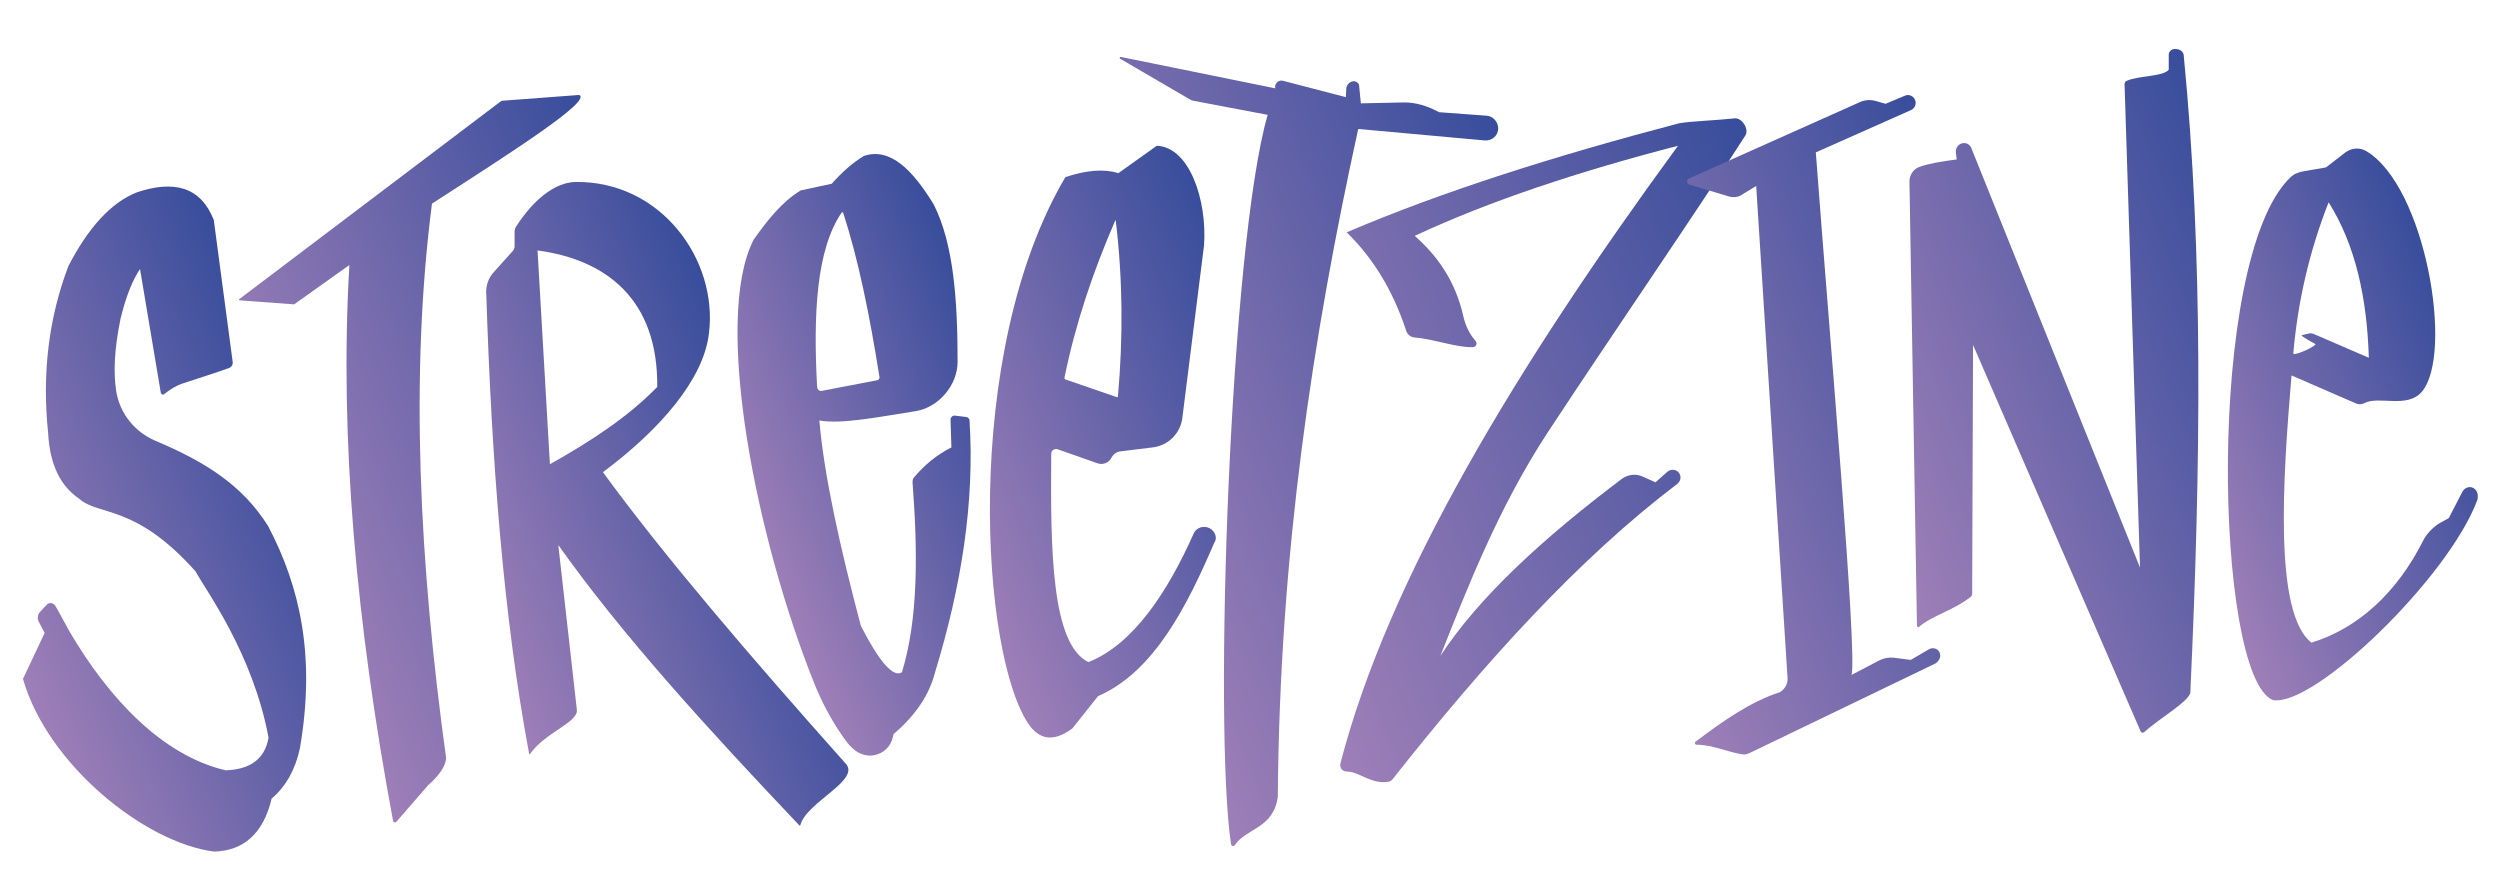 <?xml version="1.0" encoding="utf-8"?>
<!-- Generator: Adobe Illustrator 24.0.0, SVG Export Plug-In . SVG Version: 6.00 Build 0)  -->
<svg version="1.1" id="Calque_2_1_" xmlns="http://www.w3.org/2000/svg" xmlns:xlink="http://www.w3.org/1999/xlink" x="0px"
	 y="0px" viewBox="0 0 566 201.3" style="enable-background:new 0 0 566 201.3;" xml:space="preserve">
<style type="text/css">
	.st0{fill:url(#SVGID_1_);}
	.st1{fill:url(#SVGID_2_);}
	.st2{fill:url(#SVGID_3_);}
	.st3{fill:url(#SVGID_4_);}
	.st4{fill:url(#SVGID_5_);}
	.st5{fill:url(#SVGID_6_);}
	.st6{fill:url(#SVGID_7_);}
	.st7{fill:url(#SVGID_8_);}
	.st8{fill:url(#SVGID_9_);}
	.st9{fill:url(#SVGID_10_);}
</style>
<g>
	<linearGradient id="SVGID_1_" gradientUnits="userSpaceOnUse" x1="62.496" y1="120.303" x2="155.972" y2="82.537">
		<stop  offset="0" style="stop-color:#9E7FB8"/>
		<stop  offset="1" style="stop-color:#384D9C"/>
	</linearGradient>
	<path class="st0" d="M54.2,67.7L113.3,23c0.2-0.1,0.3-0.2,0.5-0.2l17.3-1.3c3.2,1.2-15.8,13.3-33.3,24.6
		c-5,38.9-2.9,81.2,3.2,125.5c-0.1,1.9-1.6,4-4.1,6.2l-7.2,8.3c-0.2,0.2-0.6,0.1-0.7-0.2C80.7,141.4,76.8,99.2,79.1,60l-12.5,8.9
		h-0.1L54.3,68C54.1,68,54,67.8,54.2,67.7z"/>
	<linearGradient id="SVGID_2_" gradientUnits="userSpaceOnUse" x1="168.192" y1="114.736" x2="229.211" y2="90.083">
		<stop  offset="0" style="stop-color:#9E7FB8"/>
		<stop  offset="1" style="stop-color:#384D9C"/>
	</linearGradient>
	<path class="st1" d="M215.4,101.3c-3.4,1.7-6.1,4-8.4,6.7c-0.3,0.3-0.4,0.7-0.4,1.2c1.2,15.9,1.3,30.9-2.4,43
		c-2,1.3-5.2-2.5-9.3-10.5c-4.6-17.4-8.3-33.7-9.4-46.5c5,0.9,13.4-0.8,21.7-2.1c5.3-0.8,9.6-5.9,9.6-11.2c0-13.9-0.9-26.7-5.4-35.6
		c-4.7-7.7-9.8-13-15.8-11c-2.5,1.5-4.9,3.6-7.3,6.3l-7,1.5c-4.3,2.6-7.6,6.8-10.7,11.2c-9.3,18.3,0.7,68.1,13.9,100.8
		c1.6,3.9,3.6,7.7,6,11.2c0.9,1.3,1.6,2.3,2.4,3c1.5,1.5,3.7,2.2,5.7,1.5c2.1-0.7,3.3-2.3,3.7-4.6c5.4-4.6,8.2-9.3,9.4-14
		c5.9-19.3,9-38.4,7.8-57c0-0.4-0.4-0.8-0.8-0.8l-2.5-0.3c-0.5-0.1-1,0.4-1,0.9L215.4,101.3z M190.9,48.2c3.4,10.4,6,23.2,8.2,37.1
		c0.1,0.4-0.2,0.8-0.6,0.8L186,88.5c-0.5,0.1-0.9-0.3-1-0.8c-0.9-16.4-0.2-31.1,5.5-39.5C190.6,48,190.9,48,190.9,48.2z"/>
	<linearGradient id="SVGID_3_" gradientUnits="userSpaceOnUse" x1="-2.321" y1="135.671" x2="71.109" y2="106.004">
		<stop  offset="0" style="stop-color:#9E7FB8"/>
		<stop  offset="1" style="stop-color:#384D9C"/>
	</linearGradient>
	<path class="st2" d="M12.8,137.6l-0.4-0.6c-0.7-0.7-1.4-0.6-2,0.1L9,138.6c-0.5,0.6-0.6,1.5-0.2,2.2l1.3,2.5l-4.9,10.4
		c5.5,19.3,27.5,37.1,43.3,39.1c6.6-0.2,11.1-4,13-12c3.3-2.8,5.4-6.7,6.4-11.4c3.6-20.9,0-36.6-7.2-50.3
		c-5.8-9.2-14.1-14.5-25.5-19.3c-4.7-2-8.1-6.2-8.9-11.3c-0.6-4-0.5-9.1,1-16.4c1.3-5.3,2.8-8.8,4.4-11.2l4.7,28
		c0.1,0.4,0.5,0.6,0.8,0.3c0.9-0.7,2.4-1.8,4.2-2.4c2.2-0.7,8.3-2.7,10.5-3.5c0.5-0.2,0.8-0.7,0.8-1.2l-4.3-32.3
		c-3-7.6-9.1-9-17.3-6.3c-6,2.3-11.2,8.2-15.6,16.7C11,72,9.5,84.6,10.9,98.1c0.4,7.3,2.9,12,7,14.8c4.5,4,12.7,1.1,26.4,16.5
		c2.3,4.3,12.9,18.4,16.5,37.6c-0.8,4.7-4,7.2-9.7,7.4c-14.2-3.3-26.4-16.1-35.4-31.5L12.8,137.6z"/>
	<linearGradient id="SVGID_4_" gradientUnits="userSpaceOnUse" x1="212.434" y1="114.687" x2="287.927" y2="84.186">
		<stop  offset="0" style="stop-color:#9E7FB8"/>
		<stop  offset="1" style="stop-color:#384D9C"/>
	</linearGradient>
	<path class="st3" d="M273.9,119.6L273.9,119.6c-1.4-0.7-3.1-0.2-3.7,1.3c-5.8,13-13.6,25-23.8,29c-8.3-4.1-8.6-25-8.4-47.2
		c0-0.7,0.7-1.2,1.4-1l9.1,3.2c1.2,0.4,2.5-0.1,3.1-1.2l0.1-0.2c0.4-0.7,1.1-1.2,1.9-1.3l7.3-0.9c3.6-0.4,6.4-3.2,6.8-6.8l4.9-39
		c0.7-10.2-3.3-22.2-10.7-22.5l-8.7,6.2c-3.2-1-7.2-0.7-12,0.9c-23.6,40-19.2,109.1-8,124.3c2.8,3.6,6.1,3.1,9.6,0.5l5.8-7.3
		c12.7-5.5,20.2-20.5,26.3-34.7C275.7,121.8,275.1,120.3,273.9,119.6z M252.5,49.9c0-0.1,0.1,0,0.1,0c1.6,13.2,1.7,26.5,0.5,39.8
		c0,0.2-0.2,0.3-0.3,0.2l-11.6-4c-0.2-0.1-0.2-0.2-0.2-0.4C243.5,73.2,247.5,61.4,252.5,49.9z"/>
	<linearGradient id="SVGID_5_" gradientUnits="userSpaceOnUse" x1="246.102" y1="110.449" x2="354.576" y2="66.622">
		<stop  offset="0" style="stop-color:#9E7FB8"/>
		<stop  offset="1" style="stop-color:#384D9C"/>
	</linearGradient>
	<path class="st4" d="M336.6,26.2l-10.8-0.8l-1.4-0.7c-2.2-1-4.6-1.6-7-1.5l-9.3,0.2l-0.4-4c0-0.5-0.5-0.9-1-1l0,0
		c-1-0.1-1.8,0.7-1.9,1.6l-0.1,2l-14.2-3.7c-1-0.3-2,0.6-1.8,1.7l0,0l-34.9-7.1c-0.3-0.1-0.4,0.3-0.2,0.4l15.6,9.1
		c0.3,0.2,0.6,0.3,0.9,0.4L287,26c-8.5,29.4-12.3,138.3-8.3,165.1c0.1,0.5,0.7,0.6,0.9,0.2c2.5-3.8,8.8-3.7,9.7-11
		c0.4-55,7.9-104.1,18.2-151.1l28.7,2.6c1.6,0.1,3-1.1,3-2.8l0,0C339.1,27.5,338,26.3,336.6,26.2z"/>
	<linearGradient id="SVGID_6_" gradientUnits="userSpaceOnUse" x1="283.886" y1="125.173" x2="413.077" y2="72.976">
		<stop  offset="0" style="stop-color:#9E7FB8"/>
		<stop  offset="1" style="stop-color:#384D9C"/>
	</linearGradient>
	<path class="st5" d="M333.4,78.6c-3.7,0.1-9-1.9-13.2-2.2c-0.8-0.1-1.5-0.6-1.8-1.4c-3.2-9.8-7.9-16.9-13.5-22.4
		c21.5-9.2,47.1-17.3,75.3-24.7c3.1-0.5,7.8-0.6,12.5-1.1c1.6-0.2,3.3,2.3,2.5,3.8c-12.2,19-28.8,43-44.8,67.3
		c-11.2,17.1-18.3,35.5-24.3,50.6c8.7-13.3,23.2-26.6,41.1-40.1c1.4-1,3.2-1.2,4.7-0.5l2.9,1.3l2.7-2.4c0.7-0.6,1.8-0.6,2.5,0.1l0,0
		c0.7,0.8,0.6,1.9-0.2,2.6c-22.3,16.9-43.6,40.4-64.5,66.9c-0.2,0.3-0.7,0.6-1.1,0.6c-3.7,0.6-6.6-2.3-9.1-2.3c-1.2,0-1.9-0.8-1.6-2
		c10.9-41.8,39.6-89.4,76.4-139.7c-22.4,5.8-42.7,12.5-59.6,20.4c5.1,4.5,9.2,10.2,11,18.2c0.5,2.2,1.4,4,2.7,5.5
		C334.6,77.7,334.2,78.6,333.4,78.6z"/>
	<linearGradient id="SVGID_7_" gradientUnits="userSpaceOnUse" x1="362.378" y1="115.473" x2="455.831" y2="77.715">
		<stop  offset="0" style="stop-color:#9E7FB8"/>
		<stop  offset="1" style="stop-color:#384D9C"/>
	</linearGradient>
	<path class="st6" d="M439.1,147.7c-0.4-0.9-1.5-1.2-2.4-0.7l-4.1,2.4l-3.9-0.5c-1.1-0.1-2.2,0.1-3.2,0.6l-6.3,3.3
		c1.3-5.2-4.9-75.6-8.1-118.3l21.6-9.6c1-0.5,1.3-1.7,0.7-2.6c-0.5-0.7-1.4-1-2.2-0.6l-4.3,1.8l-2.1-0.6c-1.3-0.4-2.7-0.3-3.9,0.3
		l-38.5,17.2c-0.6,0.3-0.6,1.2,0.1,1.4l9,2.7c0.8,0.2,1.7,0.2,2.5-0.2l3.6-2.2l7.1,111.4c0.1,1.3-0.6,2.5-1.7,3.2
		c-6.8,2.2-13,6.6-19.1,11.2c-0.3,0.2-0.2,0.6,0.1,0.7c3.8,0,7.1,1.7,10.6,2.2c0.6,0.1,1.3-0.2,1.9-0.5l41.7-20.1
		C439.2,149.5,439.5,148.5,439.1,147.7z"/>
	<linearGradient id="SVGID_8_" gradientUnits="userSpaceOnUse" x1="423.165" y1="114.936" x2="520.027" y2="75.802">
		<stop  offset="0" style="stop-color:#9E7FB8"/>
		<stop  offset="1" style="stop-color:#384D9C"/>
	</linearGradient>
	<path class="st7" d="M434,141.7l-1.7-100.6c0-1.5,0.9-2.8,2.2-3.3c2.2-0.8,5.4-1.3,8.5-1.7l-0.2-1.6c-0.1-1,0.6-2,1.7-2.1l0,0
		c0.8-0.1,1.5,0.4,1.8,1.1l38.2,95L481,19.1c0-0.4,0.2-0.7,0.5-0.8c2.6-1.2,8.1-0.9,9.5-2.5v-3.4c0-0.7,0.6-1.3,1.3-1.3l0,0
		c1.4-0.1,2.1,0.8,2.1,1.5c4.4,45.1,3.9,91.9,1.5,144c0.2,1.9-7.1,6.1-10.4,9.1c-0.3,0.3-0.8,0.2-0.9-0.2l-37.9-87.4l-0.2,56.3
		c0,0.3-0.1,0.5-0.3,0.7c-3.7,3-9.1,4.4-11.8,6.9C434.2,142,434,141.9,434,141.7z"/>
	<linearGradient id="SVGID_9_" gradientUnits="userSpaceOnUse" x1="492.596" y1="109.137" x2="559.555" y2="82.084">
		<stop  offset="0" style="stop-color:#9E7FB8"/>
		<stop  offset="1" style="stop-color:#384D9C"/>
	</linearGradient>
	<path class="st8" d="M560,110.5c-0.9-0.5-2-0.1-2.5,0.8l-3.1,6l-2,1.1c-1.4,0.8-3.1,2.5-3.8,4c-5.9,11.7-14.6,19.8-25.3,23.1
		c-8.5-6.7-6.5-36.8-4.5-60.5l14.5,6.3c0.6,0.3,1.3,0.3,1.9,0c3.4-1.8,9.7,1.3,13.1-2.6c7.3-8.6,0.8-46.6-12.6-54.5
		c-1.5-0.9-3.3-0.7-4.7,0.3l-4.4,3.4l-5.2,0.9c-1.1,0.2-2.1,0.6-2.9,1.4c-19.2,18.5-17.1,113.1-3.9,118.3
		c9.4,1.6,39.9-27.9,46.3-45.4C561.1,112.1,560.9,111,560,110.5z M527.2,45.8c6.1,9.7,8.7,21.7,9.1,35.2l-12.5-5.4
		c-0.3-0.1-0.7-0.2-1-0.1c0,0-1,0.2-1.7,0.4c-0.4,0.1,3.1,2,3.1,2c0.4,0.3-4.3,2.6-5,2.2C520.2,68.4,522.8,57,527.2,45.8z"/>
	<linearGradient id="SVGID_10_" gradientUnits="userSpaceOnUse" x1="105.045" y1="134.202" x2="176.582" y2="105.299">
		<stop  offset="0" style="stop-color:#9E7FB8"/>
		<stop  offset="1" style="stop-color:#384D9C"/>
	</linearGradient>
	<path class="st9" d="M191.3,172.7c-21.2-23.8-40.7-46.5-54.8-65.8c12.9-9.6,22.8-21,24-31.4c2.1-16.6-10.8-34.6-30.3-34.3
		c-6,0.2-11,6.4-13.3,10c-0.3,0.4-0.4,0.9-0.4,1.4v3.2c0,0.3-0.1,0.6-0.3,0.9l-4.4,4.9c-1.3,1.4-1.9,3.3-1.7,5.2
		c1.2,37,3.8,72.4,9.7,103.9c0,0.1,0.1,0.1,0.2,0c3.4-4.9,10.9-7.1,10.6-10l-4.2-37.3c14.6,20.6,34.2,42,54.6,63.5
		c0.1,0.1,0.2,0,0.2-0.1C182.6,181.5,195.3,176.5,191.3,172.7z M124.5,105.1l-2.8-48.4c15.6,2.1,27.3,11.1,27.1,30.9
		C142.3,94.3,133.8,99.9,124.5,105.1z"/>
</g>
</svg>
